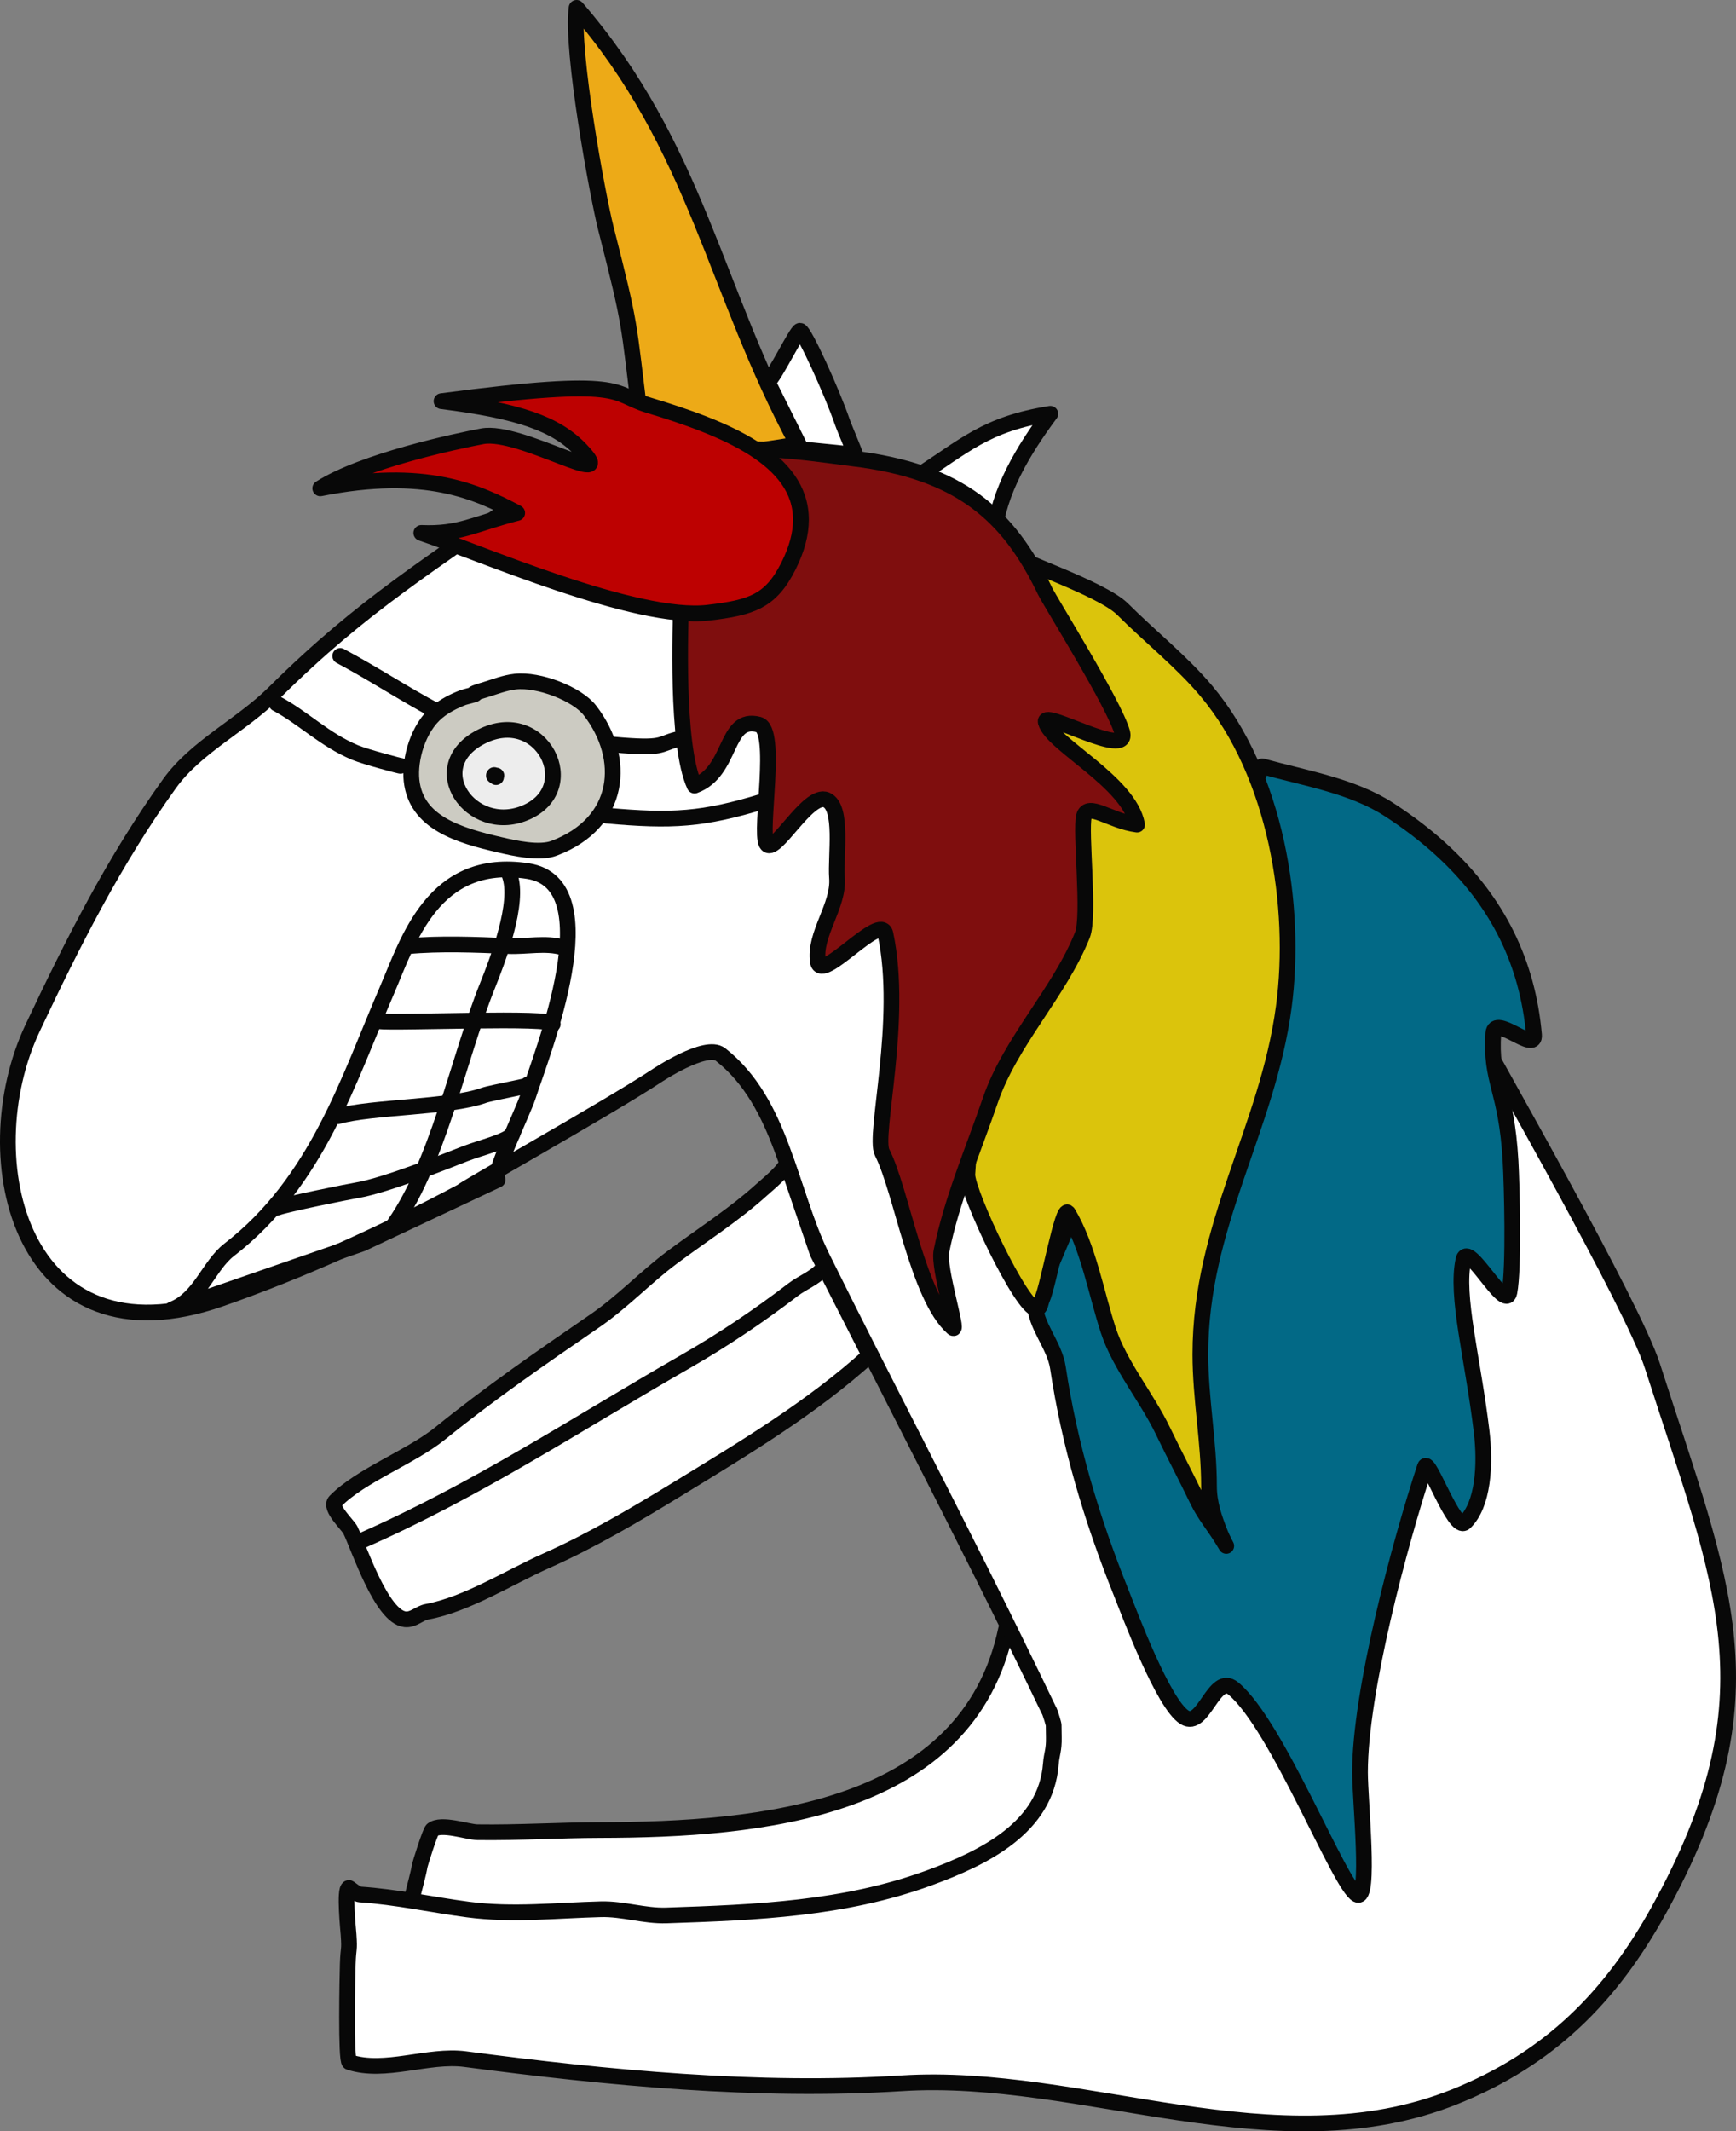 <?xml version="1.0" encoding="UTF-8" standalone="no"?>
<!DOCTYPE svg PUBLIC "-//W3C//DTD SVG 1.1//EN" "http://www.w3.org/Graphics/SVG/1.1/DTD/svg11.dtd">
<!-- Created with Vectornator (http://vectornator.io/) -->
<svg height="100%" stroke-miterlimit="10" style="fill-rule:nonzero;clip-rule:evenodd;stroke-linecap:round;stroke-linejoin:round;" version="1.1" viewBox="768.235 711.122 208.737 256.203" width="100%" xml:space="preserve" xmlns="http://www.w3.org/2000/svg" xmlns:vectornator="http://vectornator.io" xmlns:xlink="http://www.w3.org/1999/xlink">
<rect x="768.235" y="711.122" width="208.737" height="256.203" fill="#808080" stroke="none"/>
<defs/>
<clipPath id="ArtboardFrame">
<rect height="256.203" width="208.737" x="768.235" y="711.122"/>
</clipPath>
<g clip-path="url(#ArtboardFrame)" id="Layer" vectornator:layerName="Layer">
<g opacity="1">
<g opacity="1">
<path d="M889.201 906.98C884.583 928.848 859.685 931.071 840.384 931.11C835.47 931.12 830.538 931.441 825.649 931.37C824.427 931.352 821.291 930.213 820.221 931.082C819.953 931.299 818.747 935.134 818.693 935.467C818.405 937.231 817.028 941.233 817.285 943.127L837.6 948.3L898.187 942.881L899.578 913.967L889.201 906.98Z" fill="#ffffff" fill-rule="nonzero" opacity="1" stroke="#080808" stroke-linecap="round" stroke-linejoin="round" stroke-width="1.89"/>
<path d="M833 769.633L833.279 770.283C833.536 770.23 833.702 770.121 834.155 770.187C836.392 770.512 840.54 772.073 841.599 772.788C850.304 778.662 856.903 787.639 862.719 795.853C871.755 808.612 878.098 824.701 884.656 838.711C892.001 854.403 901.834 870.812 904.701 887.824C905.299 891.376 906.151 895.158 906.87 898.954L945.886 835.097C947.596 838.427 964.563 867.966 966.926 875.335C975.355 901.626 981.962 915.003 967.643 940.818C961.956 951.071 954.629 958.565 943.139 963.175C921.678 971.785 898.406 960.167 876.653 961.549C859.355 962.649 841.273 960.896 824.162 958.643C819.724 958.058 814.518 960.407 810.248 959.006C809.8 958.859 810.006 948.584 810.049 947.244C810.118 945.072 810.29 945.754 810.148 943.687C810.119 943.267 809.591 938.135 810.188 938.064C810.249 938.057 811.129 938.824 811.502 938.848C815.918 939.142 820.136 940.088 824.52 940.665C829.87 941.37 835.174 940.76 840.485 940.627C843.165 940.56 845.718 941.462 848.367 941.373C859.157 941.011 869.729 940.588 879.898 936.879C886.542 934.455 894.007 930.832 894.588 923.166C894.682 921.928 894.985 921.534 894.947 919.934L894.927 918.5C894.925 918.476 894.908 918.446 894.907 918.423C894.99 918.598 894.489 916.833 894.33 916.664C889.11 905.766 883.659 894.974 878.166 884.19C874.457 876.908 870.738 869.631 867.119 862.311C863.086 854.156 862.27 843.698 854.876 837.889C853.115 836.505 847.281 840.386 847.153 840.471C841.007 844.51 823.431 854.32 823.823 854.317C814.47 859.295 804.816 863.736 794.761 867.245C770.864 875.585 764.72 850.479 772.148 834.714C776.917 824.592 782.01 814.491 788.63 805.3C791.814 800.88 797.274 798.304 801.191 794.418C812.166 783.528 819.908 779.16 833 769.633Z" fill="#ffffff" fill-rule="nonzero" opacity="1" stroke="#080808" stroke-linecap="round" stroke-linejoin="round" stroke-width="1.89"/>
<path d="M872.8 874.042C865.863 880.329 857.795 885.153 849.757 890.071C844.626 893.21 839.41 896.29 833.891 898.751C829.491 900.713 824.334 903.99 819.572 904.868C818.645 905.039 817.952 905.875 816.944 905.772C814.107 905.482 811.41 897.197 810.373 895.051C810.075 894.435 807.783 892.366 808.556 891.578C811.618 888.457 817.631 886.285 821.185 883.405C827.086 878.622 833.448 874.226 839.741 869.912C843.07 867.629 845.822 864.685 849.017 862.296C852.652 859.578 856.504 857.147 859.837 854.126C860.47 853.552 862.801 851.661 862.826 850.843L866.523 861.713L872.8 874.042Z" fill="#ffffff" fill-rule="nonzero" opacity="1" stroke="#080808" stroke-linecap="round" stroke-linejoin="round" stroke-width="1.89"/>
<path d="M867.122 863.681C866.223 864.75 864.722 865.29 863.618 866.134C859.444 869.328 855.229 872.17 850.62 874.813C837.649 882.253 825.469 890.307 811.649 896.357" fill="#ffffff" fill-rule="nonzero" opacity="1" stroke="#080808" stroke-linecap="round" stroke-linejoin="round" stroke-width="1.89"/>
</g>
<path d="M878.318 768.525C884.215 764.747 886.733 762.098 894.527 760.859C891.266 765.252 888.258 770.24 887.778 775.436L878.318 768.525Z" fill="#ffffff" fill-rule="nonzero" opacity="1" stroke="#080808" stroke-linecap="round" stroke-linejoin="round" stroke-width="1.89"/>
<path d="M920 803.238C925.122 804.659 930.86 805.598 935.221 808.421C944.472 814.41 949.426 821.494 951.553 829.185C952.126 831.257 952.494 833.373 952.686 835.523C952.889 837.802 947.95 832.985 947.791 835.33C947.393 841.206 949.37 841.957 949.865 850.704C950.029 853.605 950.294 863.561 949.724 866.475C949.251 868.897 944.721 860.162 944.2 862.55C943.243 866.934 945.309 874.268 946.382 883.17C946.873 887.236 946.577 891.998 944.378 894.123C943.122 895.336 939.971 886.212 939.569 887.436C936.5 896.803 931.762 914.465 931.762 924.179C931.762 927.565 933.031 939.672 931.416 938.865C929.303 937.809 921.848 918.519 916.54 914.101C914.211 912.162 912.957 918.991 910.659 917.556C908.086 915.95 904.055 905.097 903.048 902.583C899.468 893.643 896.832 884.802 895.438 875.515C895.029 872.795 892.67 870.43 892.67 867.74L920 803.238Z" fill="#026986" fill-rule="nonzero" opacity="1" stroke="#080808" stroke-linecap="round" stroke-linejoin="round" stroke-width="1.89"/>
<path d="M864.136 764.553C854.076 745.944 852.078 728.865 837.564 712.067C836.862 717.206 840.122 734.786 841.089 738.586C844.182 750.737 843.731 749.426 845.271 761.816L856.97 765.658L864.136 764.553Z" fill="#edaa17" fill-rule="nonzero" opacity="1" stroke="#080808" stroke-linecap="round" stroke-linejoin="round" stroke-width="1.89"/>
<path d="M889.388 777.451C889.918 778.334 900.641 781.781 903.226 784.362C906.478 787.611 910.33 790.672 913.258 794.153C921.726 804.222 924.2 820.167 922.598 832.163C920.638 846.847 912.566 858.346 912.566 873.916C912.566 879.203 913.604 884.463 913.604 889.754C913.604 891.799 914.218 893.591 914.988 895.513C915.184 896.003 915.68 896.953 915.68 896.953C915.68 896.953 915.449 896.569 915.334 896.377C914.321 894.692 913.075 893.26 912.22 891.482C910.87 888.671 909.414 885.93 908.069 883.131C906.128 879.093 902.871 875.235 901.496 871.037C900.062 866.661 899.096 860.995 896.653 856.927C896.023 855.878 894.282 865.748 893.539 867.293C893.348 867.692 893.363 868.445 892.847 868.445C891.095 868.445 884.545 854.568 884.545 852.32L889.388 777.451Z" fill="#dbc40c" fill-rule="nonzero" opacity="1" stroke="#080808" stroke-linecap="round" stroke-linejoin="round" stroke-width="1.89"/>
<path d="M856.717 765.49C859.096 764.5 868.131 765.915 870.707 766.221C883.614 767.756 889.474 772.982 893.875 782.141C894.529 783.501 902.242 795.808 903.169 799.154C904.086 802.465 893.559 796.319 893.978 797.923C894.678 800.605 904.045 805.125 904.956 810.245C901.775 809.841 899.034 807.459 898.57 809.244C898.106 811.029 899.297 821.24 898.382 823.524C895.605 830.458 889.759 836.264 887.312 843.393C885.233 849.451 882.669 855.35 881.431 861.534C881.022 863.577 883.532 871.379 882.815 870.749C878.56 867.01 876.623 854.163 874.301 849.653C873.247 847.607 876.916 833.731 874.701 823.383C874.139 820.757 866.974 829.336 866.58 826.736C866.079 823.426 869.132 820.06 868.878 816.649C868.68 813.987 869.646 808.181 867.612 807.279C865.393 806.296 861.272 814.18 860.389 812.516C859.553 810.943 861.828 798.845 859.465 798.22C855.316 797.122 856.357 803.88 851.748 805.558C849.458 800.645 850.098 785.827 850.098 784.144" fill="#7f0e0e" fill-rule="nonzero" opacity="1" stroke="#080808" stroke-linecap="round" stroke-linejoin="round" stroke-width="1.89"/>
<path d="M818.899 775.188C823.519 775.385 825.285 774.09 830.417 772.782C825.578 770.226 819.32 767.325 806.748 769.822C811.872 766.556 822.982 764.175 826.229 763.565C830.789 762.709 842.996 770.319 838.019 765.139C835.047 762.046 830.535 760.5 821.33 759.345C843.921 756.359 841.605 758.44 846.185 759.819C855.441 762.605 864.561 766.277 864.541 773.621C864.536 775.276 864.068 777.117 863.032 779.177C860.908 783.4 858.641 784.162 853.379 784.776C844.744 785.784 825.839 777.511 818.899 775.188Z" fill="#bd0101" fill-rule="nonzero" opacity="1" stroke="#080808" stroke-linecap="round" stroke-linejoin="round" stroke-width="1.902"/>
<path d="M870.986 765.771C871.573 766.748 869.831 762.778 869.495 761.8C868.293 758.297 864.924 750.881 864.427 750.881C864.043 750.881 861.403 756.332 860.549 757.043L864.572 765.125L870.986 765.771Z" fill="#ffffff" fill-rule="nonzero" opacity="1" stroke="#080808" stroke-linecap="round" stroke-linejoin="round" stroke-width="1.89"/>
<path d="M828.075 852.939C827.172 852.939 831.139 844.718 831.708 842.961C833.406 837.714 841.606 817.362 831.708 815.833C820.293 814.069 817.313 824.25 814.756 830.177C810.127 840.906 806.389 853.167 795.786 861.359C793.336 863.252 792.276 867.236 788.924 868.53L811.764 860.616L828.075 852.939Z" fill="none" opacity="1" stroke="#080808" stroke-linecap="round" stroke-linejoin="round" stroke-width="1.89"/>
<path d="M829.51 816.317C830.741 819.588 828.095 826.512 826.836 829.644C823.248 838.569 820.915 851.228 815.147 858.979" fill="none" opacity="1" stroke="#080808" stroke-linecap="round" stroke-linejoin="round" stroke-width="1.89"/>
<path d="M834.698 834.226C834.845 833.309 816.08 834.143 813.749 833.883" fill="none" opacity="1" stroke="#080808" stroke-linecap="round" stroke-linejoin="round" stroke-width="1.89"/>
<path d="M831.689 841.5C833.217 841.425 827.354 842.453 826.411 842.792C822.26 844.283 812.898 844.154 808.866 845.306" fill="none" opacity="1" stroke="#080808" stroke-linecap="round" stroke-linejoin="round" stroke-width="1.89"/>
<path d="M829.816 847.476C829.317 848.306 826.059 849.072 824.174 849.804C822.289 850.536 814.637 853.62 811.167 854.198C810.159 854.365 802.525 855.9 801.6 856.285" fill="none" opacity="1" stroke="#080808" stroke-linecap="round" stroke-linejoin="round" stroke-width="1.89"/>
<path d="M825.319 794.544C825.59 794.553 824.169 794.878 823.93 794.969C822.785 795.404 821.691 795.975 820.811 796.704C818.51 798.609 817.442 802.374 817.719 804.947C818.268 810.034 823.391 811.533 828.363 812.685C830.11 813.089 833.079 813.766 834.866 813.087C842.952 810.016 843.627 802.307 839.17 796.524C837.639 794.536 833.031 792.736 830.184 793.058C828.909 793.202 827.761 793.668 826.611 794.019C826.161 794.157 824.84 794.529 825.319 794.544Z" fill="#cccbc2" fill-rule="nonzero" opacity="1" stroke="#080808" stroke-linecap="round" stroke-linejoin="round" stroke-width="1.89"/>
<path d="M841.962 800.623C848.194 801.184 847.359 800.58 849.664 799.998" fill="none" opacity="1" stroke="#080808" stroke-linecap="round" stroke-linejoin="round" stroke-width="1.89"/>
<path d="M841.164 809.164C849.056 809.874 852.729 809.667 860.052 807.429" fill="none" opacity="1" stroke="#080808" stroke-linecap="round" stroke-linejoin="round" stroke-width="1.89"/>
<path d="M816.397 803.179C816.549 803.259 812.206 802.115 810.941 801.588C807.26 800.056 804.705 797.403 801.497 795.699" fill="none" opacity="1" stroke="#080808" stroke-linecap="round" stroke-linejoin="round" stroke-width="1.89"/>
<path d="M809.144 789.973C813.097 792.073 816.773 794.511 820.713 796.603" fill="none" opacity="1" stroke="#080808" stroke-linecap="round" stroke-linejoin="round" stroke-width="1.89"/>
<path d="M826.093 799.682C819.085 803.282 824.858 811.52 831.341 808.847C838.384 805.944 833.338 795.961 826.093 799.682Z" fill="#ededed" fill-rule="nonzero" opacity="1" stroke="#080808" stroke-linecap="round" stroke-linejoin="round" stroke-width="1.89"/>
<path d="M827.692 804.412L827.617 804.35L827.654 804.288L827.805 804.381L827.843 804.474L827.88 804.536L827.843 804.474L827.843 804.381L827.918 804.35" fill="none" opacity="1" stroke="#080808" stroke-linecap="round" stroke-linejoin="round" stroke-width="1.89"/>
<path d="M817.234 824.864C821.131 824.502 825.487 824.678 829.373 824.848C831.462 824.939 833.889 824.403 835.886 825.007" fill="none" opacity="1" stroke="#080808" stroke-linecap="round" stroke-linejoin="round" stroke-width="1.89"/>
</g>
</g>
</svg>
